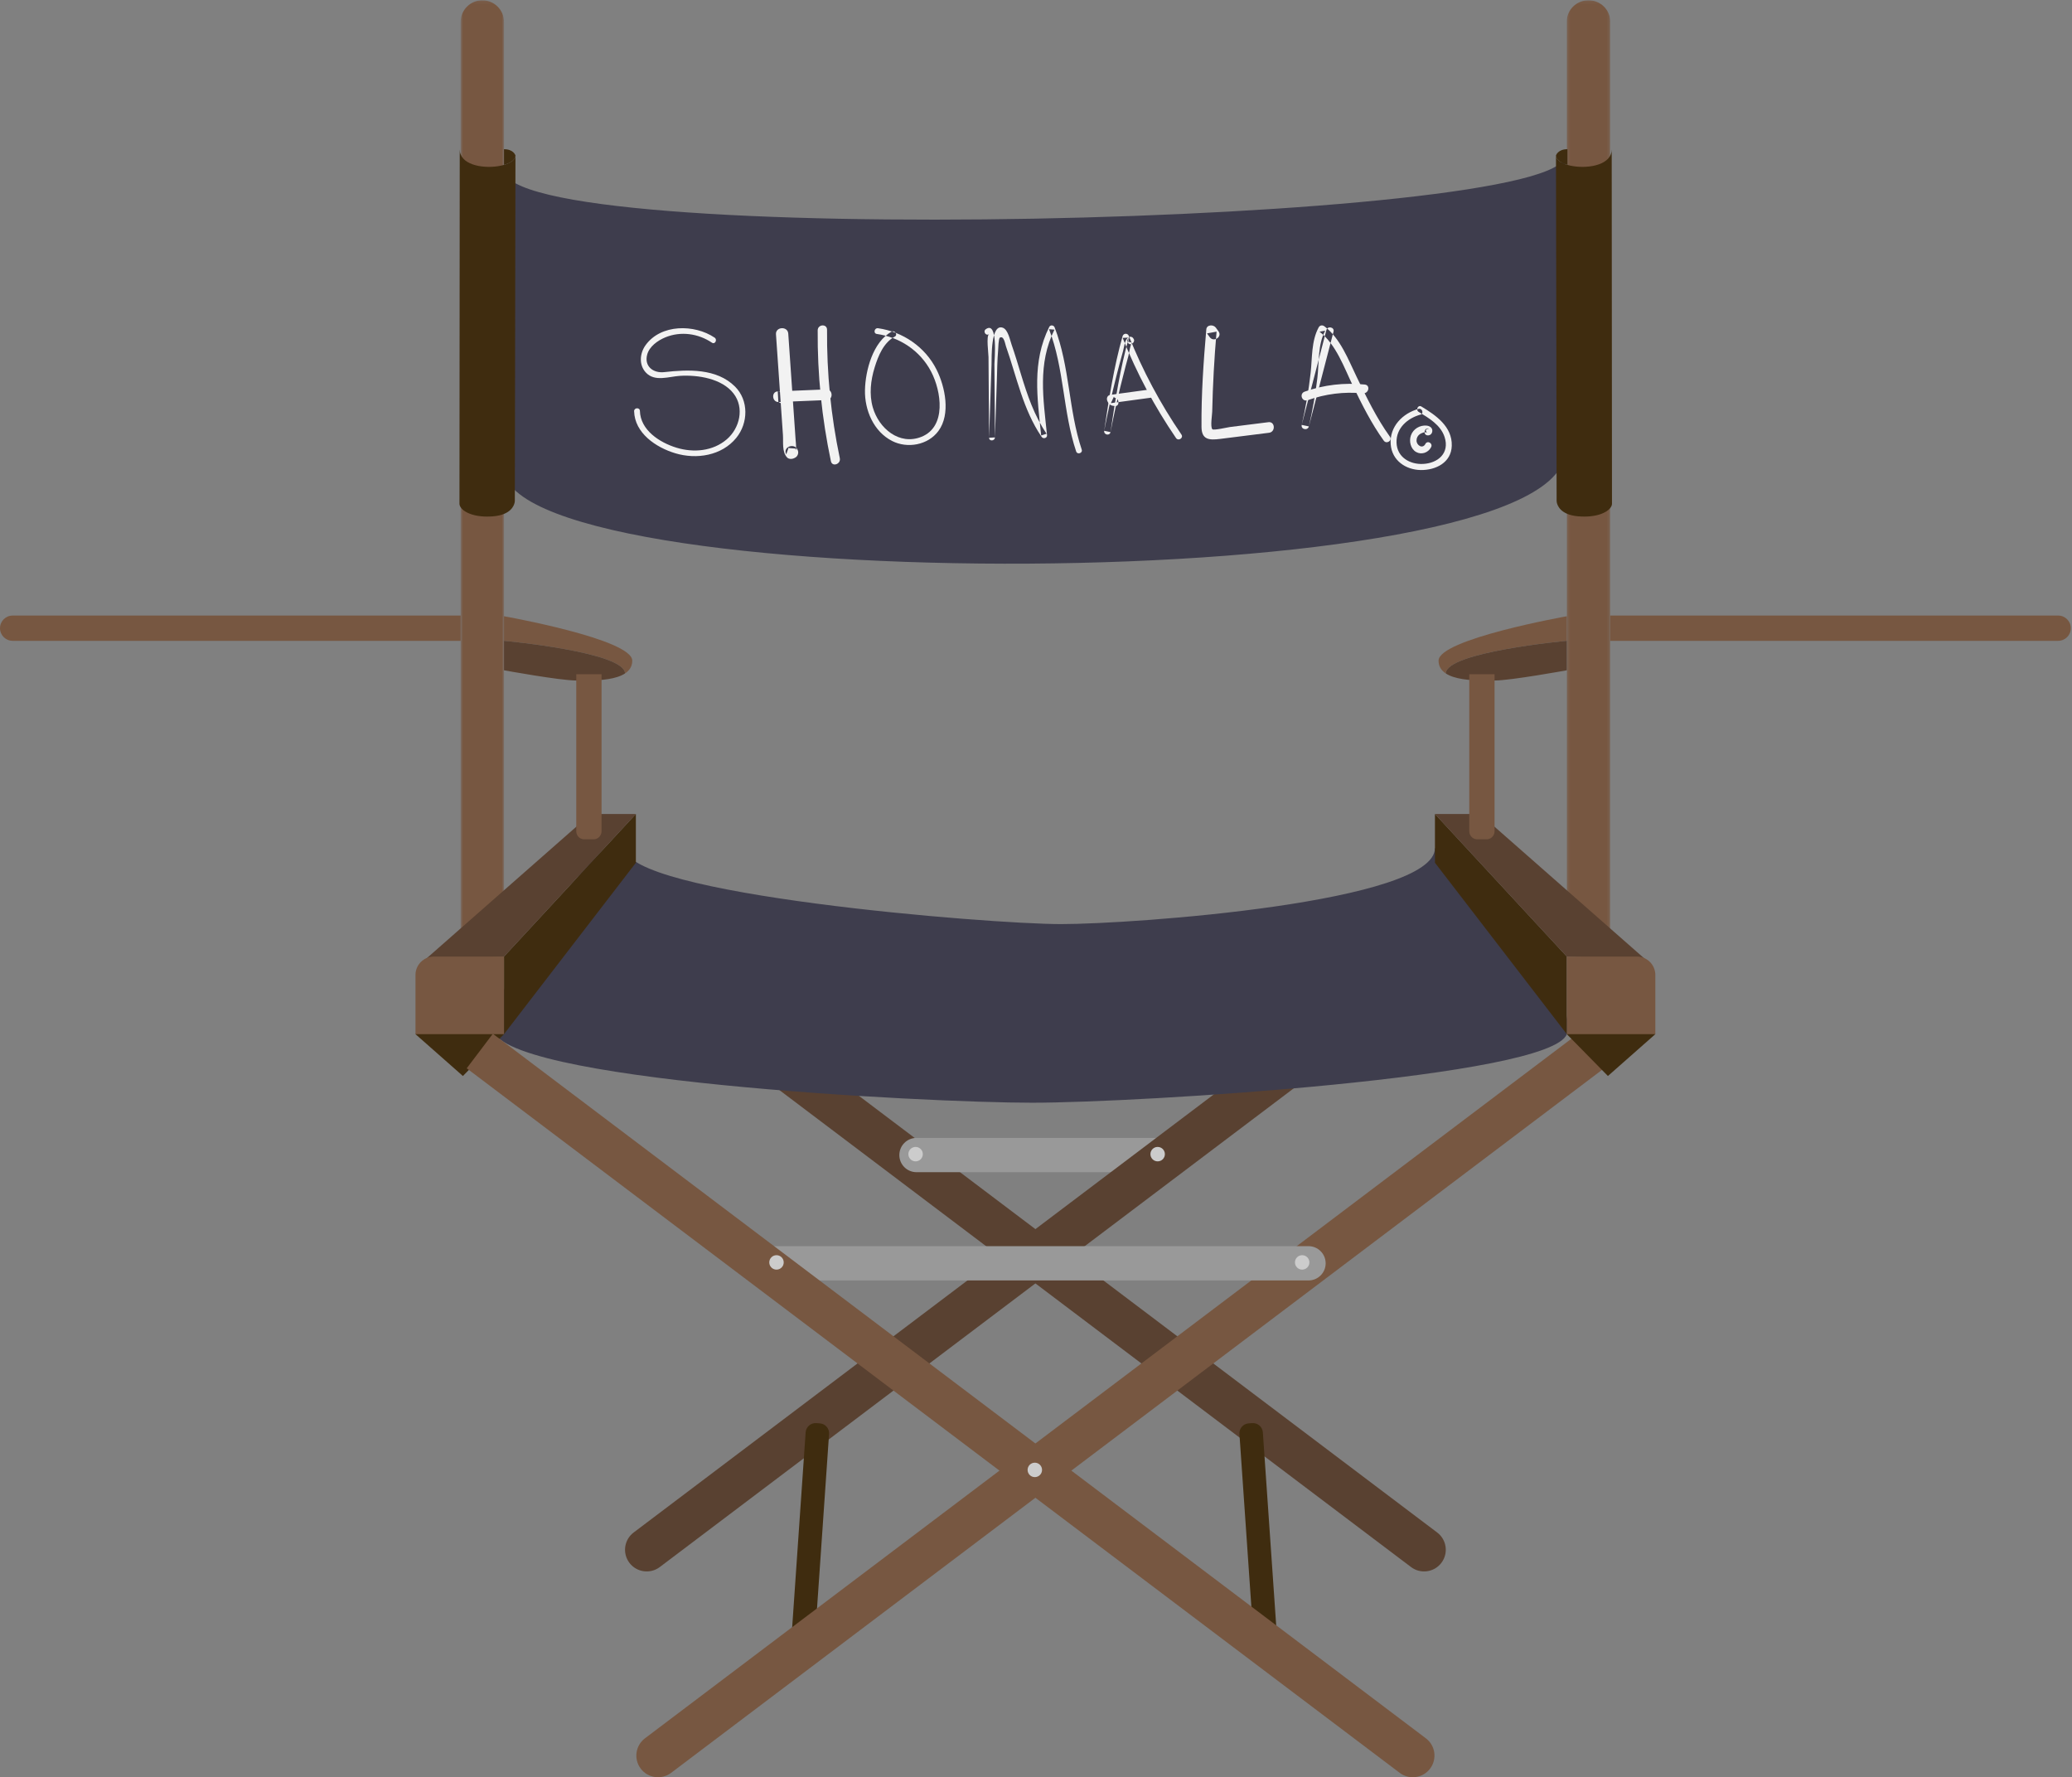 <?xml version="1.0" encoding="UTF-8"?>
<svg width="745px" height="639px" viewBox="0 0 745 639" version="1.1" xmlns="http://www.w3.org/2000/svg" xmlns:xlink="http://www.w3.org/1999/xlink">
    <rect x="0" y="0" width="745" height="639" fill="#808080" stroke="none"/>
    <!-- Generator: Sketch 46.1 (44463) - http://www.bohemiancoding.com/sketch -->
    <title>Group 2</title>
    <desc>Created with Sketch.</desc>
    <defs>
        <polygon id="path-1" points="0.225 0.105 15.814 0.105 15.814 337.769 0.225 337.769 0.225 0.105"></polygon>
        <polygon id="path-3" points="0.648 0.105 16.236 0.105 16.236 345.23 0.648 345.23 0.648 0.105"></polygon>
    </defs>
    <g id="Page-1" stroke="none" stroke-width="1" fill="none" fill-rule="evenodd">
        <g id="Desktop-HD" transform="translate(-348, -303)">
            <g id="Group-2" transform="translate(348, 303)">
                <g id="Page-1">
                    <g id="Group-77">
                        <path d="M212.096,320.961 L202.695,333.381 L507.346,563.425 C510.78,566.018 515.669,565.339 518.264,561.91 L518.264,561.909 C520.86,558.48 520.181,553.598 516.748,551.005 L212.096,320.961 Z" id="Fill-1" fill="#594131"></path>
                        <path d="M417.867,421.456 L329.532,421.456 C326.124,421.456 323.362,418.697 323.362,415.293 C323.362,411.889 326.124,409.13 329.532,409.13 L417.867,409.13 C421.275,409.13 424.037,411.889 424.037,415.293 C424.037,418.697 421.275,421.456 417.867,421.456" id="Fill-3" fill="#999999"></path>
                        <path d="M532.479,320.961 L541.881,333.381 L237.23,563.425 C233.796,566.018 228.907,565.339 226.311,561.91 L226.311,561.909 C223.716,558.48 224.394,553.598 227.828,551.005 L532.479,320.961 Z" id="Fill-5" fill="#594131"></path>
                        <path d="M450.763,589.675 L459.187,589.094 L454.066,514.996 C453.931,513.028 452.222,511.542 450.252,511.678 L448.965,511.766 C446.994,511.902 445.507,513.608 445.643,515.576 L450.763,589.675 Z" id="Fill-7" fill="#3F2C0F"></path>
                        <path d="M292.977,589.675 L284.553,589.094 L289.673,514.996 C289.809,513.028 291.518,511.542 293.488,511.678 L294.775,511.766 C296.746,511.902 298.233,513.608 298.097,515.576 L292.977,589.675 Z" id="Fill-9" fill="#3F2C0F"></path>
                        <g id="Group-13" transform="translate(563.134, 0)">
                            <mask id="mask-2" fill="white">
                                <use xlink:href="#path-1"></use>
                            </mask>
                            <g id="Clip-12"></g>
                            <path d="M15.814,7.722 L15.814,337.769 L0.225,337.769 L0.225,7.722 C0.225,3.513 3.713,0.105 8.02,0.105 C10.176,0.105 12.125,0.955 13.534,2.333 C14.943,3.71 15.814,5.614 15.814,7.722" id="Fill-11" fill="#775741" mask="url(#mask-2)"></path>
                        </g>
                        <g id="Group-16" transform="translate(164.978, 0)">
                            <mask id="mask-4" fill="white">
                                <use xlink:href="#path-3"></use>
                            </mask>
                            <g id="Clip-15"></g>
                            <path d="M16.236,7.89 L16.236,345.23 L0.648,345.23 L0.648,7.89 C0.648,5.736 1.525,3.79 2.934,2.382 C4.343,0.974 6.291,0.105 8.442,0.105 C12.748,0.105 16.236,3.589 16.236,7.89" id="Fill-14" fill="#775741" mask="url(#mask-4)"></path>
                        </g>
                        <path d="M562.633,56 C562.633,80.652 181.04,90.058 181.04,60.865 C181.04,60.865 181.836,158.861 181.04,167.257 C176.493,215.263 562.308,215.263 562.633,162.392 C562.905,118.207 562.633,56 562.633,56" id="Fill-17" fill="#3E3D4D"></path>
                        <path d="M515.945,304.902 C515.945,324.47 407.475,332.255 381.494,332.255 C355.513,332.255 224.721,321.663 224.721,304.902 C224.721,288.141 177.22,350.605 177.22,369.557 C177.22,388.509 332.78,396.48 371.102,396.48 C409.423,396.48 557.514,387.397 563.36,371.828 C569.205,356.258 515.945,304.902 515.945,304.902" id="Fill-19" fill="#3E3D4D"></path>
                        <path d="M567.367,371.689 L576.768,384.108 L241.297,637.425 C237.863,640.017 232.976,639.339 230.38,635.909 C227.783,632.48 228.463,627.598 231.896,625.005 L567.367,371.689 Z" id="Fill-21" fill="#775741"></path>
                        <polygon id="Fill-23" fill="#3F2C0F" points="515.945 292.683 515.945 310.198 563.36 371.828 563.36 343.932"></polygon>
                        <polygon id="Fill-25" fill="#594131" points="532.183 292.683 591.938 345.23 563.36 343.932 515.945 292.683"></polygon>
                        <path d="M563.36,221.569 L563.36,230.404 C563.36,230.404 519.855,234.407 519.855,242.14 C518.258,241.089 517.244,239.616 517.244,237.54 C517.244,229.756 563.36,221.569 563.36,221.569" id="Fill-27" fill="#775741"></path>
                        <path d="M563.36,230.404 L563.36,240.998 C563.36,240.998 543.224,244.676 537.379,244.676 L532.792,244.676 C528.396,244.612 522.998,244.203 519.855,242.14 C519.855,234.407 563.36,230.404 563.36,230.404" id="Fill-29" fill="#594131"></path>
                        <path d="M537.379,242.406 L537.379,298.844 C537.379,299.943 536.794,300.894 535.93,301.4 C535.528,301.63 535.06,301.765 534.566,301.765 L531.098,301.765 C529.545,301.765 528.285,300.456 528.285,298.844 L528.285,242.406 L537.379,242.406 Z" id="Fill-31" fill="#775741"></path>
                        <path d="M740.029,230.404 L578.948,230.404 L578.948,221.322 L740.029,221.322 C742.54,221.322 744.576,223.355 744.576,225.863 C744.576,228.371 742.54,230.404 740.029,230.404" id="Fill-33" fill="#775741"></path>
                        <polygon id="Fill-35" fill="#3F2C0F" points="578.136 386.87 563.36 371.827 580.409 354.84 595.186 371.827"></polygon>
                        <path d="M588.562,343.932 L563.453,343.932 C563.402,343.932 563.359,343.974 563.359,344.026 L563.359,371.828 L595.186,371.828 L595.186,350.548 C595.186,346.894 592.221,343.932 588.562,343.932" id="Fill-37" fill="#775741"></path>
                        <polygon id="Fill-39" fill="#3F2C0F" points="228.631 292.683 228.631 310.198 181.216 371.828 181.216 343.932"></polygon>
                        <polygon id="Fill-41" fill="#594131" points="212.393 292.683 152.637 345.23 181.216 343.932 228.631 292.683"></polygon>
                        <path d="M181.216,221.569 L181.216,230.404 C181.216,230.404 224.721,234.407 224.721,242.14 C226.318,241.089 227.332,239.616 227.332,237.54 C227.332,229.756 181.216,221.569 181.216,221.569" id="Fill-43" fill="#775741"></path>
                        <path d="M181.216,230.404 L181.216,240.998 C181.216,240.998 201.351,244.676 207.197,244.676 L211.783,244.676 C216.18,244.612 221.578,244.203 224.721,242.14 C224.721,234.407 181.216,230.404 181.216,230.404" id="Fill-45" fill="#594131"></path>
                        <path d="M207.197,242.406 L207.197,298.844 C207.197,299.943 207.781,300.894 208.645,301.4 C209.048,301.63 209.516,301.765 210.01,301.765 L213.478,301.765 C215.03,301.765 216.29,300.456 216.29,298.844 L216.29,242.406 L207.197,242.406 Z" id="Fill-47" fill="#775741"></path>
                        <path d="M4.547,230.404 L165.628,230.404 L165.628,221.322 L4.547,221.322 C2.036,221.322 0,223.355 0,225.863 C0,228.371 2.036,230.404 4.547,230.404" id="Fill-49" fill="#775741"></path>
                        <polygon id="Fill-51" fill="#3F2C0F" points="166.44 386.87 181.216 371.827 164.166 354.84 149.39 371.827"></polygon>
                        <path d="M156.013,343.932 L181.122,343.932 C181.174,343.932 181.217,343.974 181.217,344.026 L181.217,371.828 L149.39,371.828 L149.39,350.548 C149.39,346.894 152.355,343.932 156.013,343.932" id="Fill-53" fill="#775741"></path>
                        <path d="M185.339,55.941 C185.313,63.784 185.111,180.128 185.111,180.128 C185.111,180.128 185.111,183.19 181.214,184.779 C180.201,185.194 178.928,185.506 177.317,185.642 C170.926,186.174 166.873,184.306 165.626,182.366 C165.346,181.938 165.204,181.509 165.204,181.101 C165.204,178.863 165.301,56.927 165.301,53.709 C165.301,54.358 165.411,54.955 165.626,55.493 C167.386,60.054 175.966,60.807 181.214,59.289 C183.604,58.594 185.306,57.433 185.339,55.941" id="Fill-55" fill="#3F2C0F"></path>
                        <path d="M185.339,55.889 L185.339,55.896 L185.339,55.941 C185.306,57.433 183.604,58.595 181.214,59.289 L181.214,53.645 C184.579,53.645 185.293,55.753 185.339,55.889" id="Fill-57" fill="#3F2C0F"></path>
                        <path d="M559.462,55.941 C559.488,63.784 559.69,180.128 559.69,180.128 C559.69,180.128 559.69,183.19 563.587,184.779 C564.6,185.194 565.873,185.506 567.484,185.642 C573.875,186.174 577.928,184.306 579.175,182.366 C579.455,181.938 579.598,181.509 579.598,181.101 C579.598,178.863 579.5,56.927 579.5,53.709 C579.5,54.358 579.39,54.955 579.175,55.493 C577.415,60.054 568.835,60.807 563.587,59.289 C561.197,58.594 559.495,57.433 559.462,55.941" id="Fill-59" fill="#3F2C0F"></path>
                        <path d="M559.462,55.889 L559.462,55.896 L559.462,55.941 C559.495,57.433 561.197,58.594 563.587,59.288 L563.587,53.645 C560.222,53.645 559.508,55.753 559.462,55.889" id="Fill-61" fill="#3F2C0F"></path>
                        <path d="M470.478,460.38 L276.921,460.38 C273.513,460.38 270.751,457.621 270.751,454.217 C270.751,450.813 273.513,448.054 276.921,448.054 L470.478,448.054 C473.886,448.054 476.649,450.813 476.649,454.217 C476.649,457.621 473.886,460.38 470.478,460.38" id="Fill-63" fill="#999999"></path>
                        <path d="M177.209,371.689 L167.807,384.108 L503.279,637.425 C506.713,640.017 511.6,639.339 514.196,635.909 C516.792,632.48 516.113,627.598 512.679,625.005 L177.209,371.689 Z" id="Fill-65" fill="#775741"></path>
                        <path d="M374.674,528.496 C374.674,529.929 373.511,531.091 372.076,531.091 C370.641,531.091 369.478,529.929 369.478,528.496 C369.478,527.063 370.641,525.901 372.076,525.901 C373.511,525.901 374.674,527.063 374.674,528.496" id="Fill-67" fill="#CCCCCC"></path>
                        <path d="M470.803,453.892 C470.803,455.325 469.64,456.487 468.205,456.487 C466.77,456.487 465.607,455.325 465.607,453.892 C465.607,452.459 466.77,451.297 468.205,451.297 C469.64,451.297 470.803,452.459 470.803,453.892" id="Fill-69" fill="#CCCCCC"></path>
                        <path d="M281.792,453.892 C281.792,455.325 280.629,456.487 279.194,456.487 C277.76,456.487 276.596,455.325 276.596,453.892 C276.596,452.459 277.76,451.297 279.194,451.297 C280.629,451.297 281.792,452.459 281.792,453.892" id="Fill-71" fill="#CCCCCC"></path>
                        <path d="M331.806,414.968 C331.806,416.401 330.642,417.563 329.207,417.563 C327.773,417.563 326.609,416.401 326.609,414.968 C326.609,413.535 327.773,412.373 329.207,412.373 C330.642,412.373 331.806,413.535 331.806,414.968" id="Fill-73" fill="#CCCCCC"></path>
                        <path d="M418.841,414.968 C418.841,416.401 417.678,417.563 416.243,417.563 C414.808,417.563 413.645,416.401 413.645,414.968 C413.645,413.535 414.808,412.373 416.243,412.373 C417.678,412.373 418.841,413.535 418.841,414.968" id="Fill-75" fill="#CCCCCC"></path>
                    </g>
                </g>
                <g id="Page-1" transform="translate(228, 117)" fill="#F2F2F2">
                    <path d="M28.942,4.393 C21.692,-0.488 9.586,-0.545 4.097,7.142 C2.016,10.059 1.656,14.227 4.256,16.981 C7.465,20.381 12.503,18.376 16.511,18.132 C22.924,17.742 31.579,19.084 35.745,24.472 C39.727,29.62 37.998,36.963 33.282,40.989 C28.303,45.237 21.361,45.849 15.225,43.965 C9.128,42.094 2.262,37.642 2.08,30.728 C2.046,29.411 -0.034,29.531 0,30.85 C0.206,38.704 7.818,43.869 14.793,45.968 C22.448,48.273 31.52,46.837 36.73,40.44 C41.063,35.12 41.269,26.953 36.268,21.979 C29.637,15.386 19.402,15.838 10.85,16.794 C6.82,17.245 3.569,14.665 4.696,10.492 C5.491,7.549 8.509,5.414 11.22,4.296 C16.782,2.002 23.075,2.907 27.983,6.211 C29.088,6.955 30.034,5.129 28.942,4.393" id="Fill-1"></path>
                    <path d="M51.006,3.2 C51.567,11.312 52.129,19.424 52.69,27.535 C52.963,31.482 53.237,35.428 53.51,39.374 C53.685,41.911 53.113,45.446 54.983,47.455 C55.665,48.186 56.878,48.103 57.678,47.667 C57.782,47.61 57.886,47.553 57.991,47.496 C58.812,47.049 59.212,45.869 58.887,45.024 C58.853,44.938 58.82,44.853 58.788,44.768 C57.795,42.188 53.587,43.518 54.586,46.116 C54.619,46.201 54.653,46.286 54.685,46.371 C54.983,45.547 55.282,44.722 55.581,43.898 C55.477,43.955 55.372,44.012 55.268,44.069 C56.167,44.14 57.064,44.21 57.963,44.281 C58.751,45.128 58.248,44.909 58.246,43.723 C58.245,42.851 58.125,41.962 58.064,41.092 C57.942,39.338 57.821,37.584 57.7,35.83 C57.442,32.104 57.184,28.377 56.926,24.649 C56.426,17.414 55.924,10.18 55.424,2.944 C55.233,0.194 50.815,0.436 51.006,3.2" id="Fill-3"></path>
                    <path d="M66.006,1.778 C65.884,17.611 67.499,33.345 70.756,48.817 C71.215,50.994 74.412,49.892 73.956,47.728 C70.761,32.556 69.25,17.093 69.37,1.571 C69.388,-0.658 66.024,-0.449 66.006,1.778" id="Fill-5"></path>
                    <path d="M54.494,24.759 C53.437,23.939 52.954,23.746 51.648,23.722 C51.72,24.999 51.792,26.277 51.864,27.555 C57.693,27.314 63.522,27.074 69.351,26.835 C71.686,26.738 71.476,22.905 69.136,23.002 C63.306,23.242 57.477,23.482 51.648,23.722 C49.29,23.819 49.551,27.512 51.864,27.555 C51.926,27.57 51.987,27.584 52.049,27.598 C53.918,29.048 56.377,26.219 54.494,24.759" id="Fill-7"></path>
                    <path d="M92.6,2.254 C85.912,5.828 83.156,16.154 83.005,23.242 C82.852,30.479 86.137,38.176 92.754,41.549 C98.249,44.352 105.662,43.064 109.427,37.944 C113.861,31.917 111.847,22.101 108.764,15.937 C104.65,7.708 96.615,2.271 87.684,1.012 C86.37,0.827 85.929,2.884 87.253,3.07 C95.5,4.234 102.847,9.066 106.786,16.604 C110.472,23.656 112.397,36.406 103.312,40.054 C95.367,43.245 87.977,37.039 85.811,29.447 C84.478,24.773 85.063,19.732 86.47,15.152 C87.768,10.93 89.691,6.178 93.73,4.02 C94.911,3.388 93.773,1.627 92.6,2.254" id="Fill-9"></path>
                    <path d="M127.598,3.134 C126.557,3.877 127.413,9.966 127.423,11.378 L127.494,21.27 C127.54,27.645 127.586,34.02 127.632,40.394 C127.641,41.764 129.695,41.606 129.739,40.269 C129.97,33.399 130.2,26.529 130.43,19.658 C130.549,16.103 130.568,12.522 130.88,8.977 C130.935,8.351 130.99,4.676 131.531,4.383 C132.976,3.6 133.393,6.641 133.699,7.511 C137.586,18.556 139.824,30.258 146.53,40.09 C147.099,40.925 148.58,40.535 148.469,39.453 C147.125,26.379 145.033,13.787 151.133,1.523 C150.486,1.471 149.84,1.42 149.193,1.368 C154.672,15.487 154.143,30.996 158.935,45.304 C159.366,46.589 161.372,45.933 160.939,44.643 C156.148,30.335 156.679,14.831 151.198,0.707 C150.881,-0.11 149.679,-0.293 149.258,0.552 C142.969,13.199 144.972,26.063 146.361,39.578 C147.007,39.367 147.654,39.154 148.301,38.942 C143.878,32.457 141.396,25.095 139.121,17.65 C138.018,14.039 136.956,10.413 135.704,6.848 C135.146,5.263 134.464,1.52 132.562,0.834 C128.138,-0.759 128.595,11.784 128.514,14.05 C128.202,22.831 127.926,31.613 127.632,40.394 C128.334,40.353 129.037,40.311 129.739,40.269 C129.677,31.476 129.613,22.683 129.55,13.89 C129.539,12.381 130.962,-1.854 126.448,1.367 C125.345,2.154 126.491,3.924 127.598,3.134" id="Fill-11"></path>
                    <path d="M179.076,6.541 C179.133,6.499 179.191,6.456 179.248,6.414 C179.746,6.047 179.957,5.365 179.59,4.821 C179.536,4.742 179.482,4.662 179.429,4.583 C179.072,4.055 178.366,3.918 177.823,4.245 C176.344,5.135 176.227,7.714 175.811,9.193 C174.943,12.28 174.118,15.378 173.334,18.487 C171.714,24.913 170.285,31.383 169.015,37.886 C169.772,38.045 170.528,38.205 171.286,38.365 C172.988,26.935 174.746,15.507 177.896,4.365 C177.15,4.405 176.404,4.446 175.657,4.487 C180.711,17.163 187.127,29.218 194.846,40.497 C195.686,41.724 197.635,40.472 196.794,39.243 C189.183,28.124 182.845,16.262 177.863,3.764 C177.431,2.682 175.939,2.773 175.624,3.886 C172.475,15.028 170.718,26.456 169.015,37.886 C168.799,39.338 171,39.832 171.286,38.365 C172.351,32.911 173.523,27.479 174.835,22.078 C175.44,19.586 176.071,17.1 176.729,14.621 C177.059,13.381 177.395,12.144 177.737,10.908 C177.952,10.134 178.434,6.569 179.088,6.176 C178.552,6.063 178.017,5.95 177.481,5.837 C177.536,5.917 177.589,5.995 177.642,6.075 L177.984,4.483 L177.811,4.61 C176.617,5.492 177.875,7.428 179.076,6.541" id="Fill-13"></path>
                    <path d="M172.751,26.012 C172.668,25.887 172.587,25.762 172.505,25.637 L171.429,27.944 C176.205,27.296 180.982,26.648 185.758,25.999 C187.511,25.762 187.364,22.773 185.594,23.014 C180.817,23.662 176.041,24.31 171.265,24.959 C170.164,25.108 169.712,26.239 170.188,27.266 C170.792,28.566 171.622,28.922 172.915,28.997 C174.685,29.101 174.511,26.114 172.751,26.012" id="Fill-15"></path>
                    <path d="M210.128,2.14 C209.806,1.694 209.482,1.249 209.16,0.803 C208.307,-0.376 205.886,-0.334 205.732,1.445 C204.722,13.072 203.916,24.819 204.007,36.498 C204.043,41.115 206.763,41.305 210.657,40.815 C216.539,40.077 222.421,39.338 228.303,38.599 C230.699,38.298 230.498,34.49 228.079,34.794 C223.457,35.375 218.835,35.956 214.214,36.536 C213.405,36.638 208.379,37.819 207.912,37.328 C207.108,36.483 207.832,32.202 207.857,31.05 C208.062,21.43 208.592,11.822 209.424,2.237 C208.281,2.451 207.138,2.665 205.995,2.878 C206.318,3.324 206.64,3.769 206.963,4.215 C208.392,6.19 211.565,4.125 210.128,2.14" id="Fill-17"></path>
                    <path d="M248.904,1.695 C245.948,13.052 242.994,24.41 240.038,35.768 C240.896,35.949 241.754,36.131 242.612,36.313 C243.925,30.569 244.967,24.773 245.668,18.924 C246.33,13.401 245.772,6.881 248.486,1.894 C247.801,2.015 247.117,2.138 246.433,2.259 C252.398,6.786 255.308,15.222 258.463,21.751 C261.748,28.55 265.124,35.292 269.545,41.444 C270.529,42.812 272.739,41.392 271.752,40.017 C266.931,33.309 263.366,25.898 259.784,18.49 C256.754,12.224 253.929,4.667 248.204,0.322 C247.527,-0.192 246.582,-0.105 246.15,0.688 C243.456,5.637 243.85,11.676 243.24,17.126 C242.538,23.399 241.445,29.614 240.038,35.768 C239.661,37.417 242.189,37.939 242.612,36.313 C245.567,24.955 248.523,13.597 251.477,2.24 C251.902,0.606 249.328,0.066 248.904,1.695" id="Fill-19"></path>
                    <path d="M242.171,26.889 C248.548,24.63 255.206,23.76 261.979,24.426 C264.133,24.638 264.862,21.469 262.686,21.255 C255.3,20.529 248.07,21.343 241.103,23.811 C239.059,24.535 240.113,27.619 242.171,26.889" id="Fill-21"></path>
                    <path d="M285.109,39.512 C286.083,39.713 286.984,39.003 287,37.898 C287.018,36.65 285.874,36.106 284.888,36.02 C282.59,35.82 280.155,37.149 279.31,39.526 C278.547,41.67 279.203,44.381 281.159,45.505 C283.077,46.608 285.53,45.795 286.565,43.779 C287.291,42.367 285.22,41.22 284.497,42.628 C283.55,44.471 281.362,43.196 281.322,41.438 C281.3,40.494 281.716,39.699 282.427,39.158 C282.91,38.79 284.512,38.018 285.031,38.65 C284.904,38.366 284.777,38.083 284.652,37.8 C284.74,37.627 284.829,37.455 284.917,37.282 C285.21,37.224 285.502,37.166 285.794,37.107 C285.727,37.094 285.661,37.08 285.594,37.066 C284.123,36.761 283.634,39.205 285.109,39.512" id="Fill-23"></path>
                    <path d="M282.061,30.009 C276.406,31.561 271.545,36.329 272.034,42.751 C272.481,48.627 277.521,51.938 282.886,51.999 C288.158,52.059 293.803,49.375 293.994,43.305 C294.213,36.35 288.211,32.265 283.061,29.154 C281.885,28.443 280.918,30.381 282.088,31.088 C285.706,33.274 290.016,35.786 291.42,40.153 C293.292,45.968 288.991,49.546 283.668,49.807 C278.998,50.035 274.296,47.457 274.13,42.138 C273.964,36.854 278.163,33.33 282.726,32.078 C284.041,31.717 283.374,29.649 282.061,30.009" id="Fill-25"></path>
                </g>
            </g>
        </g>
    </g>
</svg>
